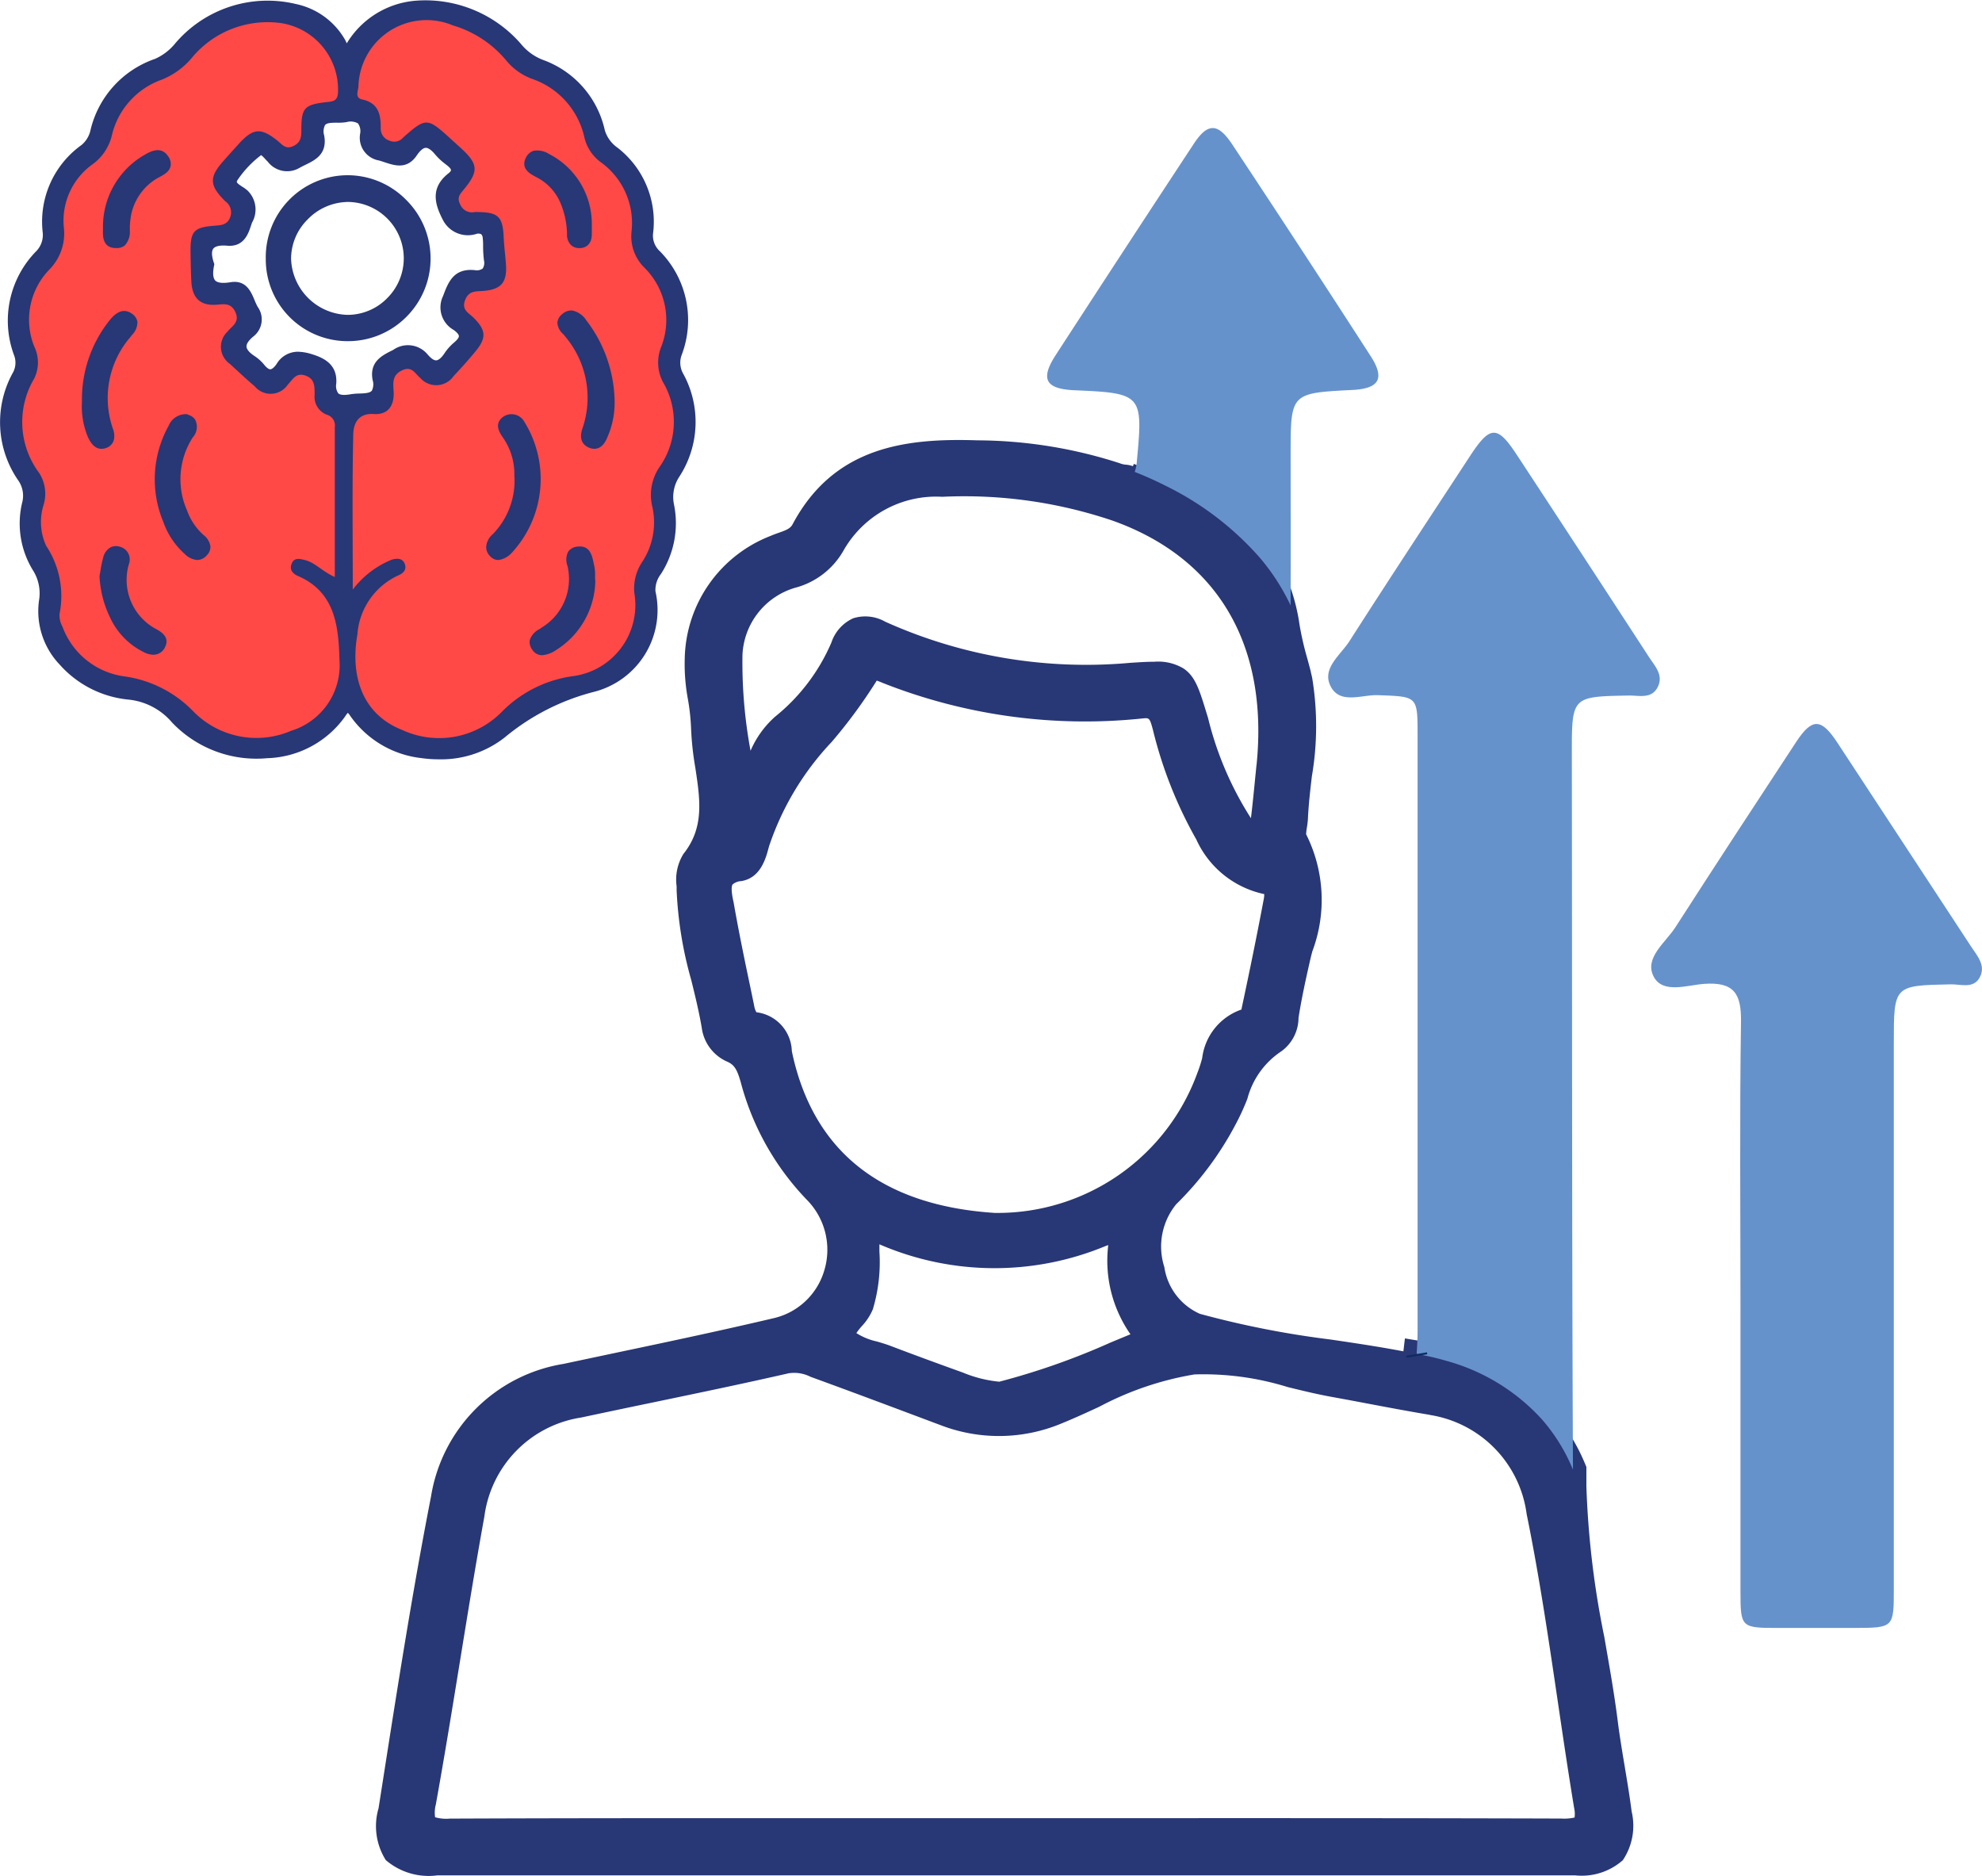 <svg xmlns="http://www.w3.org/2000/svg" width="68.817" height="65.115" viewBox="0 0 68.817 65.115"><g transform="translate(0 0)"><g transform="translate(0 0)"><path d="M-3061.3-3406.134c-.067-.527-.156-1.054-.241-1.565s-.177-1.057-.243-1.583c-.122-.974-.3-1.952-.463-2.9a31.087,31.087,0,0,1-.624-5.23q0-.294,0-.588v-.093l-.036-.086a6.734,6.734,0,0,0-1.167-1.884l-.616-.7-.11.53a5.075,5.075,0,0,0-2.409-1.441.276.276,0,0,1-.043-.013.51.51,0,0,1-.006-.092l0-.346-.332-.1a9.354,9.354,0,0,0-1.1-.251l-.482-.08-.053.449c-.845-.162-1.706-.289-2.539-.412a32.351,32.351,0,0,1-4.526-.89,2.11,2.11,0,0,1-1.235-1.625,2.32,2.32,0,0,1,.413-2.181,11.15,11.15,0,0,0,2.043-2.735,8.131,8.131,0,0,0,.428-.928,2.837,2.837,0,0,1,1.181-1.647,1.444,1.444,0,0,0,.594-1.157l.012-.077c.1-.625.237-1.247.368-1.827.031-.136.063-.272.1-.408a5.075,5.075,0,0,0-.216-4.064,1.768,1.768,0,0,1,.027-.236,2.859,2.859,0,0,0,.036-.308c.022-.485.08-.987.137-1.472a10.3,10.3,0,0,0,.011-3.406c-.013-.067-.029-.133-.046-.2l0-.013c-.04-.157-.082-.311-.123-.463a10.562,10.562,0,0,1-.271-1.177,6.779,6.779,0,0,0-.444-1.631,3.766,3.766,0,0,0-.572-.994l-.823-.975v.55l-.052-.044a12.963,12.963,0,0,0-2.193-1.613,1.879,1.879,0,0,0-.448-.152l-.116-.03-.007-.061-.224-.113-.043-.023a.674.674,0,0,0-.4-.328l-.431-.169-.032.08a.891.891,0,0,0-.259-.054.718.718,0,0,1-.2-.05,16.261,16.261,0,0,0-4.943-.794c-2.483-.081-4.979.217-6.415,2.916-.079.148-.225.205-.5.3-.084.03-.171.061-.259.1a4.663,4.663,0,0,0-2.985,4.255,6.627,6.627,0,0,0,.111,1.421,7.5,7.5,0,0,1,.108.991,10.528,10.528,0,0,0,.147,1.376c.17,1.119.318,2.085-.412,3a1.7,1.7,0,0,0-.236,1.125c0,.047,0,.093,0,.136a13.527,13.527,0,0,0,.509,3.121c.14.57.285,1.159.377,1.737a1.5,1.5,0,0,0,.887,1.1c.248.111.337.3.455.711a9.3,9.3,0,0,0,2.287,4.07,2.47,2.47,0,0,1,.617,2.442,2.392,2.392,0,0,1-1.771,1.677c-1.765.415-3.571.8-5.318,1.167q-.985.208-1.971.418a5.557,5.557,0,0,0-4.6,4.607c-.636,3.249-1.156,6.573-1.659,9.786l-.162,1.033a2.207,2.207,0,0,0,.251,1.8,2.282,2.282,0,0,0,1.79.53q9.825,0,19.652,0h19.852a2.154,2.154,0,0,0,1.657-.526A2.143,2.143,0,0,0-3061.3-3406.134Zm-13.025-36.332-.045.45c-.045.46-.092.936-.148,1.4l-.005-.007a11.5,11.5,0,0,1-1.485-3.476l-.035-.113c-.26-.852-.4-1.321-.813-1.6a1.717,1.717,0,0,0-1.013-.236c-.245,0-.521.018-.837.038a16.984,16.984,0,0,1-8.507-1.426,1.4,1.4,0,0,0-1.114-.121,1.412,1.412,0,0,0-.756.838,6.68,6.68,0,0,1-1.952,2.575,3.323,3.323,0,0,0-.858,1.19v-.007a16.78,16.78,0,0,1-.28-3.321,2.548,2.548,0,0,1,1.911-2.356,2.728,2.728,0,0,0,1.6-1.274,3.694,3.694,0,0,1,3.427-1.862,16.066,16.066,0,0,1,5.908.826C-3075.681-3449.652-3073.9-3446.641-3074.323-3442.466Zm-18.192,4.151a.507.507,0,0,1,.3-.117c.678-.107.858-.8.955-1.165l.012-.043a9.775,9.775,0,0,1,2.176-3.624,17.784,17.784,0,0,0,1.564-2.129c.044.014.1.038.145.055l.07.029a19.1,19.1,0,0,0,9.02,1.229c.223-.022.241-.024.352.39a14.852,14.852,0,0,0,1.508,3.812,3.349,3.349,0,0,0,2.316,1.888.416.416,0,0,1,.043.009.927.927,0,0,1-.022.2c-.237,1.26-.5,2.54-.765,3.777l0,.013c0,.006,0,.01,0,.016a2.046,2.046,0,0,0-1.368,1.688,4.369,4.369,0,0,1-.168.517,7.377,7.377,0,0,1-7.038,4.857h0c-3.889-.254-6.248-2.094-7.01-5.467h0c-.011-.05-.021-.1-.032-.151a1.4,1.4,0,0,0-1.23-1.348.666.666,0,0,1-.077-.225q-.073-.357-.148-.715c-.2-.945-.4-1.922-.568-2.884C-3092.528-3437.9-3092.584-3438.217-3092.515-3438.315Zm24.22,18.418a4.015,4.015,0,0,1,3.352,3.44c.437,2.139.762,4.346,1.077,6.48.18,1.22.366,2.482.571,3.72a.94.94,0,0,1,.016.334,1.612,1.612,0,0,1-.459.036c-5.084-.016-10.252-.015-15.251-.013h-4.1l-3.846,0c-5.049,0-10.27-.006-15.4.015a1.406,1.406,0,0,1-.508-.047,1.1,1.1,0,0,1,.025-.44c.3-1.661.575-3.354.841-4.99s.544-3.35.846-5.017a4,4,0,0,1,3.359-3.43q1.274-.272,2.551-.536c1.526-.318,3.105-.646,4.653-1a1.249,1.249,0,0,1,.761.122l.025.009c1.412.514,2.845,1.052,4.23,1.572l.241.09a5.633,5.633,0,0,0,4.22-.052c.438-.178.877-.38,1.3-.575a10.837,10.837,0,0,1,3.311-1.126,9.86,9.86,0,0,1,3.239.438c.5.122,1.009.247,1.517.339q.643.117,1.285.239C-3069.739-3420.156-3069.014-3420.02-3068.295-3419.9Zm-19.34-3.7a5.684,5.684,0,0,0,.219-1.975v-.15h0c0-.038,0-.07,0-.1l.032.013a10.059,10.059,0,0,0,7.819.047l.092-.034c0,.008,0,.016,0,.024a4.46,4.46,0,0,0,.774,3.073c-.229.094-.458.189-.687.284a24.716,24.716,0,0,1-3.868,1.362,4.366,4.366,0,0,1-1.266-.318c-.964-.346-1.763-.641-2.514-.927-.154-.058-.316-.106-.473-.152a2.163,2.163,0,0,1-.709-.291,2.411,2.411,0,0,1,.18-.231A1.984,1.984,0,0,0-3087.635-3423.593Z" transform="translate(3117.952 3469.021)" fill="#283775"></path><path d="M-2869.712-3549.111c-2.144.109-2.144.109-2.144,2.248,0,1.6.005,3.192,0,4.789,0,.149,0,.3,0,.446a7.447,7.447,0,0,0-1.068-1.657,10.492,10.492,0,0,0-3.273-2.5c-.407-.206-.777-.365-1.073-.481a1.34,1.34,0,0,0,.074-.365c.219-2.319.186-2.369-2.152-2.469-1.014-.043-1.21-.381-.667-1.219q2.388-3.68,4.8-7.343c.478-.725.834-.725,1.33.024q2.423,3.657,4.8,7.34C-2868.57-3549.51-2868.778-3549.157-2869.712-3549.111Z" transform="translate(2916.668 3562.649)" fill="#6692cc"></path><path d="M-2774.754-3447.277c-.22.4-.644.267-.994.274-1.978.035-1.979.031-1.977,2.027.011,8.282,0,16.565.039,24.848a6.262,6.262,0,0,0-1.085-1.754,6.966,6.966,0,0,0-3.3-2.021,8.839,8.839,0,0,0-1.04-.239c0-.016,0-.032,0-.05.018-.265.03-.531.03-.8q0-10.327,0-20.652c0-1.351-.011-1.32-1.373-1.372-.563-.022-1.324.333-1.649-.314-.312-.618.351-1.083.658-1.564,1.379-2.156,2.789-4.292,4.19-6.432.69-1.054.942-1.065,1.612-.045q2.3,3.5,4.582,7.009C-2774.85-3448.033-2774.518-3447.71-2774.754-3447.277Z" transform="translate(2832.301 3471.15)" fill="#6692cc"></path><path d="M-2666.6-3349.869c-.217.393-.657.225-1,.232-1.977.041-1.978.033-1.978,2.041q0,9.472,0,18.944c0,1.353,0,1.355-1.389,1.359q-1.3,0-2.593,0c-1.335,0-1.341-.005-1.342-1.3q0-4.935,0-9.871c0-3.291-.031-6.582.018-9.872.014-.975-.24-1.393-1.282-1.317-.588.042-1.439.358-1.754-.261-.327-.643.419-1.175.763-1.711,1.382-2.151,2.784-4.289,4.188-6.426.552-.84.869-.831,1.429.02q2.325,3.538,4.644,7.079C-2666.679-3350.624-2666.367-3350.284-2666.6-3349.869Z" transform="translate(2735.333 3383.81)" fill="#6692cc"></path><path d="M-3217.528-3598c1.359-2.42,4.593-1.7,5.877-.11a1.981,1.981,0,0,0,.827.6,3.216,3.216,0,0,1,2.058,2.335,1.285,1.285,0,0,0,.493.689,3.094,3.094,0,0,1,1.176,2.867.889.889,0,0,0,.284.725,3.241,3.241,0,0,1,.722,3.438.927.927,0,0,0,.063.779,3.324,3.324,0,0,1-.134,3.423,1.432,1.432,0,0,0-.2,1.093,3.085,3.085,0,0,1-.437,2.281,1.061,1.061,0,0,0-.213.7,2.791,2.791,0,0,1-2.015,3.323,8.051,8.051,0,0,0-3.164,1.617,3.714,3.714,0,0,1-5.127-.713c-.177-.27-.277-.245-.441.009-1.176,1.809-4.331,1.838-5.763.2a2.427,2.427,0,0,0-1.644-.853,3.526,3.526,0,0,1-2.266-1.168,2.527,2.527,0,0,1-.667-2.136,1.65,1.65,0,0,0-.232-1.1,2.943,2.943,0,0,1-.365-2.23,1.085,1.085,0,0,0-.141-.885,3.391,3.391,0,0,1-.179-3.623.879.879,0,0,0,.033-.723,3.285,3.285,0,0,1,.739-3.439.96.96,0,0,0,.267-.792,3.114,3.114,0,0,1,1.287-2.879,1.086,1.086,0,0,0,.376-.627,3.314,3.314,0,0,1,2.137-2.341,2.035,2.035,0,0,0,.769-.586,4.045,4.045,0,0,1,4.031-1.315,2.408,2.408,0,0,1,1.6,1.148C-3217.714-3598.188-3217.7-3598.028-3217.528-3598Zm-4.82,7.461c-.116.588.047.889.742.772.545-.093.6.441.788.776a.6.6,0,0,1-.113.832c-.422.35-.379.644.061.932a1.315,1.315,0,0,1,.3.272c.254.316.475.257.679-.046.274-.407.616-.411,1.06-.277.467.141.775.352.738.866-.041.553.276.6.689.528s1.027.12.88-.67c-.1-.527.251-.694.635-.883s.7-.236.988.107c.317.384.58.362.85-.043a1.586,1.586,0,0,1,.309-.344c.3-.248.281-.453-.033-.677a.754.754,0,0,1-.312-.995c.177-.469.324-.859.937-.795.345.037.548-.116.491-.512-.035-.247-.022-.5-.041-.751a.294.294,0,0,0-.383-.308c-.411.057-.773.078-1.022-.4-.281-.543-.383-.994.157-1.419.234-.184.152-.356-.048-.515a2.438,2.438,0,0,1-.386-.349c-.321-.4-.6-.4-.893.035-.324.48-.738.225-1.142.114a.645.645,0,0,1-.543-.758c.051-.507-.206-.657-.658-.576-.4.073-1.04-.162-.9.647.114.646-.4.737-.789.964s-.65.045-.922-.205c-.121-.111-.274-.352-.415-.239a3.879,3.879,0,0,0-.868.917c-.182.29.209.406.371.555.376.346.2.693.081,1.062-.109.331-.238.624-.663.588C-3222.326-3591.4-3222.555-3591.146-3222.347-3590.544Z" transform="translate(3229.613 3599.727)" fill="#283775"></path><path d="M-3215.723-3574.708a4.294,4.294,0,0,1-.613-.044,3.485,3.485,0,0,1-2.453-1.457.581.581,0,0,0-.088-.112.673.673,0,0,0-.092.121,3.443,3.443,0,0,1-2.71,1.453,4.045,4.045,0,0,1-3.3-1.237,2.282,2.282,0,0,0-1.545-.8,3.668,3.668,0,0,1-2.364-1.218,2.686,2.686,0,0,1-.706-2.262,1.49,1.49,0,0,0-.213-1,3.1,3.1,0,0,1-.381-2.345.929.929,0,0,0-.122-.765,3.546,3.546,0,0,1-.185-3.779.724.724,0,0,0,.022-.6,3.438,3.438,0,0,1,.773-3.592.807.807,0,0,0,.226-.672,3.268,3.268,0,0,1,1.346-3.015.93.93,0,0,0,.321-.545,3.458,3.458,0,0,1,2.232-2.447,1.882,1.882,0,0,0,.71-.546,4.209,4.209,0,0,1,4.177-1.361,2.572,2.572,0,0,1,1.7,1.219.879.879,0,0,1,.054.107l.019.041a3.084,3.084,0,0,1,2.444-1.484,4.393,4.393,0,0,1,3.6,1.5,1.831,1.831,0,0,0,.765.557,3.368,3.368,0,0,1,2.151,2.445,1.142,1.142,0,0,0,.443.606,3.25,3.25,0,0,1,1.229,3,.739.739,0,0,0,.246.6,3.4,3.4,0,0,1,.751,3.593.772.772,0,0,0,.055.656,3.48,3.48,0,0,1-.139,3.574,1.282,1.282,0,0,0-.179.983,3.254,3.254,0,0,1-.458,2.393.9.9,0,0,0-.19.6,2.931,2.931,0,0,1-2.128,3.489,7.9,7.9,0,0,0-3.106,1.585A3.579,3.579,0,0,1-3215.723-3574.708Zm-3.155-1.933c.156,0,.264.132.349.262a3.176,3.176,0,0,0,2.238,1.32,3.449,3.449,0,0,0,2.659-.639,8.192,8.192,0,0,1,3.222-1.648,2.646,2.646,0,0,0,1.9-3.157,1.219,1.219,0,0,1,.236-.8,2.912,2.912,0,0,0,.417-2.168,1.584,1.584,0,0,1,.218-1.2,3.186,3.186,0,0,0,.128-3.272,1.087,1.087,0,0,1-.071-.9,3.073,3.073,0,0,0-.693-3.283,1.039,1.039,0,0,1-.321-.847,2.919,2.919,0,0,0-1.122-2.729,1.435,1.435,0,0,1-.543-.773,3.072,3.072,0,0,0-1.965-2.226,2.128,2.128,0,0,1-.889-.649,4.067,4.067,0,0,0-3.333-1.387,2.794,2.794,0,0,0-2.287,1.475l-.052.092-.1-.014a.42.42,0,0,1-.33-.292.618.618,0,0,0-.035-.071,2.246,2.246,0,0,0-1.5-1.078,3.87,3.87,0,0,0-3.884,1.27,2.191,2.191,0,0,1-.827.625,3.162,3.162,0,0,0-2.042,2.236,1.246,1.246,0,0,1-.43.71,2.974,2.974,0,0,0-1.228,2.742,1.108,1.108,0,0,1-.308.911,3.146,3.146,0,0,0-.7,3.286,1.044,1.044,0,0,1-.043.843,3.253,3.253,0,0,0,.172,3.467,1.235,1.235,0,0,1,.161,1.007,2.8,2.8,0,0,0,.349,2.115,1.805,1.805,0,0,1,.251,1.2,2.357,2.357,0,0,0,.628,2.01,3.367,3.367,0,0,0,2.169,1.118,2.577,2.577,0,0,1,1.743.906,3.728,3.728,0,0,0,3.044,1.131,3.136,3.136,0,0,0,2.471-1.313c.092-.141.2-.271.353-.271Zm-.126-10.407a.6.6,0,0,1-.415-.135.678.678,0,0,1-.171-.586c.027-.368-.143-.56-.628-.706-.461-.139-.685-.085-.887.215a.609.609,0,0,1-.461.325.588.588,0,0,1-.468-.268,1.151,1.151,0,0,0-.263-.24.776.776,0,0,1-.424-.573.76.76,0,0,1,.35-.608.438.438,0,0,0,.077-.635,2.5,2.5,0,0,1-.125-.267c-.133-.318-.216-.482-.5-.433a.862.862,0,0,1-.8-.148.867.867,0,0,1-.133-.767.783.783,0,0,1,.042-.748.808.808,0,0,1,.755-.22c.287.024.383-.122.5-.482l.038-.11c.121-.348.177-.556-.075-.788a1.1,1.1,0,0,0-.13-.092c-.158-.1-.486-.311-.267-.66a3.926,3.926,0,0,1,.9-.955c.224-.18.44.056.544.17.026.028.05.055.073.076.283.26.457.348.739.185.077-.044.157-.083.234-.121.363-.177.549-.288.48-.681a.736.736,0,0,1,.1-.618.809.809,0,0,1,.656-.194,1.675,1.675,0,0,0,.271-.015.754.754,0,0,1,.669.121.712.712,0,0,1,.171.623.5.5,0,0,0,.429.593c.07.019.139.042.209.065.368.123.568.173.763-.116a.745.745,0,0,1,.553-.4.747.747,0,0,1,.589.354,2,2,0,0,0,.318.29l.044.035a.538.538,0,0,1,.249.409.452.452,0,0,1-.2.351c-.447.352-.385.7-.115,1.226.2.385.458.379.863.322a.5.5,0,0,1,.395.084.5.5,0,0,1,.165.366c.008.1.01.206.012.305a3.734,3.734,0,0,0,.027.436.616.616,0,0,1-.129.54.614.614,0,0,1-.533.149c-.473-.05-.585.19-.775.7a.6.6,0,0,0,.257.813.613.613,0,0,1,.313.457.6.6,0,0,1-.271.467,1.429,1.429,0,0,0-.279.31.716.716,0,0,1-.53.387.717.717,0,0,1-.569-.331c-.2-.238-.413-.256-.8-.066-.415.2-.623.325-.551.714a.74.74,0,0,1-.09.618.83.83,0,0,1-.661.215,1.963,1.963,0,0,0-.255.02A1.666,1.666,0,0,1-3219-3587.049Zm-1.61-1.81a1.7,1.7,0,0,1,.486.085c.42.127.9.358.848,1.026a.444.444,0,0,0,.07.333c.067.061.21.071.437.031a2.188,2.188,0,0,1,.3-.024c.177-.006.361-.013.429-.1a.489.489,0,0,0,.027-.367c-.118-.639.323-.855.712-1.046a.885.885,0,0,1,1.185.143c.085.1.208.225.313.218s.214-.138.287-.248a1.755,1.755,0,0,1,.34-.378c.1-.085.16-.162.158-.216s-.067-.132-.182-.214a.9.9,0,0,1-.368-1.176c.18-.478.365-.972,1.1-.9a.353.353,0,0,0,.276-.055.358.358,0,0,0,.045-.28,4.048,4.048,0,0,1-.03-.472c0-.1,0-.195-.012-.29a.219.219,0,0,0-.05-.147.221.221,0,0,0-.156-.018.974.974,0,0,1-1.182-.488c-.277-.538-.445-1.105.2-1.613.052-.041.083-.081.083-.107s-.01-.067-.132-.165l-.044-.035a2.261,2.261,0,0,1-.366-.338c-.09-.111-.224-.242-.334-.238s-.23.145-.309.262c-.337.5-.771.354-1.12.238-.064-.021-.129-.043-.193-.061a.8.8,0,0,1-.656-.924.467.467,0,0,0-.073-.363.517.517,0,0,0-.4-.044,1.879,1.879,0,0,1-.325.02c-.173,0-.352,0-.419.082a.485.485,0,0,0-.029.364c.113.642-.31.849-.65,1.015-.076.037-.147.072-.215.111a.848.848,0,0,1-1.1-.225c-.029-.027-.06-.06-.092-.095a.89.89,0,0,0-.133-.127,3.62,3.62,0,0,0-.821.868c-.04.064-.055.087.172.233a1.257,1.257,0,0,1,.173.125.917.917,0,0,1,.159,1.119c-.012.035-.024.07-.036.106-.092.278-.245.743-.823.694-.248-.021-.415.014-.483.1s-.062.259.02.5l.014.04-.008.041c-.053.269-.039.447.042.53.1.1.339.089.521.058.542-.092.715.319.841.62a2.252,2.252,0,0,0,.108.233.746.746,0,0,1-.149,1.029c-.112.093-.244.229-.238.352s.158.249.284.331a1.477,1.477,0,0,1,.335.305c.081.1.159.156.212.152s.136-.069.216-.188A.858.858,0,0,1-3220.615-3588.858Z" transform="translate(3230.955 3601.069)" fill="#283775"></path><path d="M-3212.525-3571.45A2.379,2.379,0,0,1-3214.2-3569a3.06,3.06,0,0,1-3.386-.658,4.114,4.114,0,0,0-2.4-1.228,2.67,2.67,0,0,1-2.158-1.728.8.8,0,0,1-.1-.447,3.155,3.155,0,0,0-.465-2.359,1.972,1.972,0,0,1-.09-1.42,1.335,1.335,0,0,0-.153-1.109,2.95,2.95,0,0,1-.174-3.275,1.264,1.264,0,0,0,0-1.121,2.5,2.5,0,0,1,.547-2.686,1.784,1.784,0,0,0,.481-1.466,2.407,2.407,0,0,1,1-2.169,1.734,1.734,0,0,0,.665-.981,2.708,2.708,0,0,1,1.731-1.954,2.65,2.65,0,0,0,1.022-.726,3.413,3.413,0,0,1,3.146-1.237,2.337,2.337,0,0,1,1.957,2.426c-.021.274-.174.29-.382.313-.787.086-.89.2-.89.958,0,.241-.007.438-.277.568s-.389-.054-.546-.18c-.584-.471-.853-.448-1.367.124-.168.187-.337.371-.5.558-.517.573-.514.862.049,1.416a.468.468,0,0,1,.169.555c-.093.249-.285.274-.509.291-.763.054-.88.187-.866.962.006.328.01.657.028.985.031.521.264.829.839.8.252-.012.528-.1.69.255s-.125.487-.277.679a.723.723,0,0,0,.085,1.118c.286.26.566.527.861.776a.718.718,0,0,0,1.156-.063c.169-.169.273-.425.611-.306s.31.4.315.661a.667.667,0,0,0,.418.695.385.385,0,0,1,.282.435c0,1.7,0,3.4,0,5.2-.431-.187-.672-.495-1.032-.586-.172-.043-.368-.1-.458.107s0,.354.223.45C-3212.662-3573.805-3212.557-3572.6-3212.525-3571.45Z" transform="translate(3224.312 3594.369)" fill="#fe4947"></path><path d="M-3102.224-3578.427a1.725,1.725,0,0,0-.245,1.383,2.494,2.494,0,0,1-.371,1.935,1.667,1.667,0,0,0-.257,1.043,2.49,2.49,0,0,1-2.164,2.9,4.277,4.277,0,0,0-2.453,1.252,3.051,3.051,0,0,1-3.447.609c-1.279-.5-1.826-1.728-1.549-3.322a2.444,2.444,0,0,1,1.419-2.041c.174-.074.3-.2.224-.4s-.262-.2-.443-.149a3.209,3.209,0,0,0-1.362,1.042c0-1.92-.022-3.655.017-5.388.007-.352.154-.744.711-.707.5.032.72-.294.691-.787-.017-.289-.06-.568.3-.733.34-.159.447.126.624.266a.735.735,0,0,0,1.162-.069q.38-.4.733-.823c.413-.493.4-.755-.045-1.2-.166-.166-.425-.265-.292-.611.123-.319.356-.3.606-.315.645-.047.857-.291.812-.929-.022-.308-.064-.615-.078-.924-.031-.724-.183-.879-.894-.887a.659.659,0,0,0-.116,0,.443.443,0,0,1-.507-.279c-.118-.231.009-.354.133-.506.527-.637.5-.886-.113-1.445l-.386-.351c-.772-.7-.825-.7-1.608-.007a.4.4,0,0,1-.465.113.435.435,0,0,1-.314-.435c.006-.481-.083-.88-.648-1-.243-.054-.15-.264-.126-.433a2.366,2.366,0,0,1,3.286-2.135,3.8,3.8,0,0,1,1.857,1.229,2.1,2.1,0,0,0,.883.624,2.785,2.785,0,0,1,1.817,2.024,1.492,1.492,0,0,0,.549.854,2.6,2.6,0,0,1,1.091,2.418,1.525,1.525,0,0,0,.446,1.259,2.553,2.553,0,0,1,.59,2.733,1.461,1.461,0,0,0,.05,1.232A2.715,2.715,0,0,1-3102.224-3578.427Z" transform="translate(3125.12 3594.644)" fill="#fe4947"></path><g transform="translate(16.881 14.364)"><path d="M-3065.668-3459.037a2.356,2.356,0,0,0-.425-1.409c-.113-.167-.236-.343-.028-.5s.38-.033.53.151a3.628,3.628,0,0,1-.45,4.356c-.154.127-.33.275-.5.106s-.1-.376.076-.549A2.824,2.824,0,0,0-3065.668-3459.037Z" transform="translate(3066.802 3461.181)" fill="#283775"></path><path d="M-3067.728-3457.452a.379.379,0,0,1-.27-.121.454.454,0,0,1-.149-.328.633.633,0,0,1,.225-.443,2.654,2.654,0,0,0,.754-2.043v-.008a2.211,2.211,0,0,0-.4-1.313c-.113-.167-.316-.467.006-.712a.508.508,0,0,1,.745.177,3.768,3.768,0,0,1-.472,4.573A.761.761,0,0,1-3067.728-3457.452Zm.871-2.93a2.973,2.973,0,0,1-.847,2.26.363.363,0,0,0-.132.221.142.142,0,0,0,.055.106c.052.051.09.054.291-.111a3.465,3.465,0,0,0,.433-4.141c-.174-.215-.233-.188-.314-.126-.066.051-.088.068.058.284A2.537,2.537,0,0,1-3066.856-3460.382Z" transform="translate(3068.146 3462.53)" fill="#283775"></path></g><g transform="translate(19.354 10.791)"><path d="M-3041.112-3492.477a2.812,2.812,0,0,1-.241,1.177c-.08.184-.209.363-.438.266-.211-.09-.209-.276-.134-.489a3.436,3.436,0,0,0-.613-3.3c-.125-.176-.409-.347-.142-.574s.451-.014.619.194A4.63,4.63,0,0,1-3041.112-3492.477Z" transform="translate(3042.945 3495.645)" fill="#283775"></path><path d="M-3043.01-3492.2a.477.477,0,0,1-.186-.041c-.183-.078-.37-.26-.219-.684a3.286,3.286,0,0,0-.593-3.159,1.136,1.136,0,0,0-.083-.1.56.56,0,0,1-.2-.4.418.418,0,0,1,.164-.289.47.47,0,0,1,.354-.128.773.773,0,0,1,.487.342,4.73,4.73,0,0,1,.982,2.814v.008a2.98,2.98,0,0,1-.254,1.242C-3042.688-3492.276-3042.863-3492.2-3043.01-3492.2Zm-.8-4.484a.179.179,0,0,0-.113.055c-.04.034-.055.06-.056.072,0,.035.07.115.117.167a1.334,1.334,0,0,1,.106.127,3.577,3.577,0,0,1,.633,3.444c-.084.237-.011.268.048.293s.13.055.234-.185a2.67,2.67,0,0,0,.228-1.109,4.432,4.432,0,0,0-.913-2.635c-.053-.066-.177-.219-.274-.228Z" transform="translate(3044.29 3496.99)" fill="#283775"></path></g><g transform="translate(18.388 18.968)"><path d="M-3050.134-3415.561a2.748,2.748,0,0,1-1.287,2.244c-.2.123-.458.268-.617.035-.2-.287.084-.407.3-.56a2.131,2.131,0,0,0,.973-2.179c-.035-.225-.189-.553.2-.6.342-.043.341.3.4.528A3.094,3.094,0,0,1-3050.134-3415.561Z" transform="translate(3052.26 3416.781)" fill="#283775"></path><path d="M-3053.169-3414.35a.4.4,0,0,1-.342-.191.441.441,0,0,1-.087-.334.654.654,0,0,1,.335-.38l.086-.059a1.97,1.97,0,0,0,.91-2.029c0-.034-.014-.071-.022-.109a.615.615,0,0,1,.029-.5.44.44,0,0,1,.325-.169c.428-.054.5.327.546.531.008.039.016.077.024.112a1.505,1.505,0,0,1,.035.362c0,.061,0,.128.007.2v.021a2.894,2.894,0,0,1-1.359,2.364A1,1,0,0,1-3053.169-3414.35Zm1.313-3.468-.041,0a.168.168,0,0,0-.108.04c-.029.04,0,.168.019.253.01.045.02.089.026.13a2.284,2.284,0,0,1-1.036,2.329c-.031.022-.062.044-.094.065-.085.058-.193.129-.2.181a.158.158,0,0,0,.038.1c.046.067.108.107.406-.079a2.6,2.6,0,0,0,1.213-2.114c0-.074-.005-.141-.007-.2a1.255,1.255,0,0,0-.024-.289c-.01-.04-.02-.084-.028-.129C-3051.742-3417.768-3051.775-3417.818-3051.856-3417.818Z" transform="translate(3053.604 3418.129)" fill="#283775"></path></g><g transform="translate(18.203 5.218)"><path d="M-3051.841-3546.782c0,.1,0,.192,0,.289,0,.171-.056.312-.244.328-.22.019-.3-.12-.307-.323a3.055,3.055,0,0,0-.229-1.122,1.945,1.945,0,0,0-.916-1c-.183-.1-.432-.206-.3-.467.141-.276.393-.167.6-.06A2.59,2.59,0,0,1-3051.841-3546.782Z" transform="translate(3054.031 3549.403)" fill="#283775"></path><path d="M-3053.487-3547.35a.405.405,0,0,1-.279-.1.5.5,0,0,1-.144-.378,2.892,2.892,0,0,0-.218-1.065,1.783,1.783,0,0,0-.845-.918l-.035-.019c-.17-.089-.523-.275-.33-.656a.45.45,0,0,1,.262-.239.756.756,0,0,1,.548.112,2.726,2.726,0,0,1,1.479,2.48v.3c0,.407-.269.474-.386.484Zm-1.456-3.083a.13.13,0,0,0-.038,0c-.011,0-.044.014-.08.084s-.042.114.2.239l.037.02a2.112,2.112,0,0,1,.986,1.074,3.214,3.214,0,0,1,.242,1.179.225.225,0,0,0,.041.152.136.136,0,0,0,.1.018c.046,0,.1-.009.1-.171,0-.067,0-.133,0-.2v-.085a2.437,2.437,0,0,0-1.311-2.217A.743.743,0,0,0-3054.943-3550.433Z" transform="translate(3055.394 3550.744)" fill="#283775"></path></g><g transform="translate(5.378 14.378)"><path d="M-3176.656-3460.893c.032.018.142.043.185.111.111.174.006.324-.089.476a2.843,2.843,0,0,0-.2,2.658,2.261,2.261,0,0,0,.605.9c.148.133.293.294.112.49s-.386.092-.553-.058a2.532,2.532,0,0,1-.7-1.048,3.7,3.7,0,0,1,.161-3.179C-3177.044-3460.7-3176.952-3460.892-3176.656-3460.893Z" transform="translate(3177.732 3461.049)" fill="#283775"></path><path d="M-3177.61-3457.332a.687.687,0,0,1-.441-.213,2.682,2.682,0,0,1-.741-1.112,3.829,3.829,0,0,1,.171-3.307l.012-.021a.648.648,0,0,1,.6-.41h.042l.033.019.019.007a.436.436,0,0,1,.224.157.544.544,0,0,1-.077.624l-.012.019a2.68,2.68,0,0,0-.186,2.52,2.1,2.1,0,0,0,.563.843.607.607,0,0,1,.248.405.417.417,0,0,1-.125.306A.447.447,0,0,1-3177.61-3457.332Zm-.426-4.751c-.159.01-.214.095-.3.25l-.013.022a3.535,3.535,0,0,0-.149,3.051,2.366,2.366,0,0,0,.656.984c.217.2.277.131.335.068a.136.136,0,0,0,.043-.081c0-.061-.106-.153-.145-.188a2.422,2.422,0,0,1-.646-.964,3.007,3.007,0,0,1,.213-2.8l.012-.019c.1-.16.124-.218.078-.29a.347.347,0,0,0-.074-.035Z" transform="translate(3179.083 3462.395)" fill="#283775"></path></g><g transform="translate(2.842 10.792)"><path d="M-3202.046-3492.6a4.237,4.237,0,0,1,.91-2.591c.151-.188.341-.393.58-.221.268.194.06.392-.081.585a3.42,3.42,0,0,0-.643,3.313c.069.192.1.411-.138.494s-.341-.112-.431-.291A2.961,2.961,0,0,1-3202.046-3492.6Z" transform="translate(3202.202 3495.628)" fill="#283775"></path><path d="M-3202.869-3492.191c-.266,0-.4-.271-.464-.4a2.762,2.762,0,0,1-.21-1.226l0-.131v0a4.391,4.391,0,0,1,.944-2.684c.114-.142.417-.52.792-.249a.425.425,0,0,1,.19.28.625.625,0,0,1-.185.454c-.017.023-.035.045-.051.067a3.241,3.241,0,0,0-.623,3.169.744.744,0,0,1,.051.364.409.409,0,0,1-.284.329A.473.473,0,0,1-3202.869-3492.191Zm-.366-1.755,0,.125a2.5,2.5,0,0,0,.178,1.094c.114.229.162.241.239.213s.076-.054.081-.084a.449.449,0,0,0-.037-.211,3.571,3.571,0,0,1,.663-3.456l.056-.074c.055-.073.131-.172.125-.22,0-.02-.026-.046-.065-.074-.079-.057-.151-.077-.367.192A4.084,4.084,0,0,0-3203.235-3493.946Z" transform="translate(3203.546 3496.98)" fill="#283775"></path></g><g transform="translate(3.454 18.96)"><path d="M-3196.134-3415.8c.037-.185.065-.416.131-.635.052-.173.17-.323.382-.258a.3.3,0,0,1,.21.408,2.094,2.094,0,0,0,1.049,2.452c.154.1.319.191.217.4s-.313.211-.5.128a2.375,2.375,0,0,1-1.148-1.174A3.535,3.535,0,0,1-3196.134-3415.8Z" transform="translate(3196.291 3416.861)" fill="#283775"></path><path d="M-3195.775-3414.434a.721.721,0,0,1-.29-.069,2.515,2.515,0,0,1-1.224-1.246,3.682,3.682,0,0,1-.355-1.378l0-.022,0-.022c.01-.052.02-.108.03-.167a4.173,4.173,0,0,1,.1-.483.542.542,0,0,1,.247-.338.425.425,0,0,1,.329-.024.454.454,0,0,1,.316.594,1.936,1.936,0,0,0,.98,2.284l.016.009c.146.092.418.263.259.591A.443.443,0,0,1-3195.775-3414.434Zm-1.558-2.7a3.323,3.323,0,0,0,.322,1.244,2.219,2.219,0,0,0,1.072,1.1c.224.1.274,0,.3-.053s.038-.078-.144-.192l-.016-.01a2.243,2.243,0,0,1-1.117-2.621c.04-.164-.027-.2-.1-.222a.109.109,0,0,0-.092,0,.255.255,0,0,0-.1.153,3.817,3.817,0,0,0-.1.447C-3197.314-3417.231-3197.323-3417.18-3197.333-3417.132Z" transform="translate(3197.646 3418.204)" fill="#283775"></path></g><g transform="translate(3.572 5.212)"><path d="M-3195-3546.789a2.76,2.76,0,0,1,1.311-2.331c.209-.121.485-.305.667-.033.205.307-.1.417-.32.54a2.066,2.066,0,0,0-1.017,1.585c-.015.094-.016.191-.022.287-.017.249,0,.565-.356.533C-3195.05-3546.235-3195-3546.534-3195-3546.789Z" transform="translate(3195.157 3549.45)" fill="#283775"></path><path d="M-3196.036-3547.4l-.061,0c-.409-.036-.406-.406-.4-.626,0-.035,0-.071,0-.106v-.019a2.878,2.878,0,0,1,1.388-2.451l.038-.022c.2-.119.583-.34.836.038a.44.44,0,0,1,.083.356c-.047.187-.233.285-.382.365l-.074.04a1.912,1.912,0,0,0-.94,1.475c-.009.059-.012.121-.016.187,0,.029,0,.058,0,.086l0,.065a.7.7,0,0,1-.17.517A.429.429,0,0,1-3196.036-3547.4Zm-.153-.733c0,.035,0,.071,0,.107,0,.289.027.305.12.313a.178.178,0,0,0,.12-.02c.05-.043.057-.185.064-.3l0-.07c0-.027,0-.054,0-.081a2.066,2.066,0,0,1,.019-.22,2.205,2.205,0,0,1,1.094-1.7l.081-.044c.09-.048.213-.114.226-.166a.167.167,0,0,0-.04-.108c-.068-.1-.138-.107-.42.058l-.039.023A2.59,2.59,0,0,0-3196.189-3548.132Z" transform="translate(3196.5 3550.799)" fill="#283775"></path></g><g transform="translate(9.229 6.08)"><path d="M-3140.439-3538.187a2.687,2.687,0,0,1,2.636-2.746,2.752,2.752,0,0,1,2.776,2.748,2.723,2.723,0,0,1-2.75,2.7A2.669,2.669,0,0,1-3140.439-3538.187Zm2.659-2.126a2.174,2.174,0,0,0-2.091,2.132,2.168,2.168,0,0,0,2.125,2.1,2.127,2.127,0,0,0,2.1-2.162A2.121,2.121,0,0,0-3137.78-3540.313Z" transform="translate(3140.595 3541.089)" fill="#283775"></path><path d="M-3139.09-3536.669h-.034a2.841,2.841,0,0,1-2.816-2.86h0a2.846,2.846,0,0,1,2.788-2.9,2.847,2.847,0,0,1,2.068.837,2.86,2.86,0,0,1,.866,2.067,2.859,2.859,0,0,1-.863,2.035A2.853,2.853,0,0,1-3139.09-3536.669Zm-2.539-2.862a2.5,2.5,0,0,0,2.508,2.551,2.539,2.539,0,0,0,1.823-.734,2.55,2.55,0,0,0,.77-1.814,2.553,2.553,0,0,0-.774-1.845,2.541,2.541,0,0,0-1.843-.747,2.536,2.536,0,0,0-2.483,2.589Zm2.536,2.26a2.328,2.328,0,0,1-2.278-2.25,2.233,2.233,0,0,1,.649-1.577,2.287,2.287,0,0,1,1.6-.714l0,.155,0-.155a2.269,2.269,0,0,1,2.292,2.221,2.26,2.26,0,0,1-.655,1.638,2.23,2.23,0,0,1-1.6.682Zm-.03-4.23a1.978,1.978,0,0,0-1.376.619,1.923,1.923,0,0,0-.562,1.354,2.013,2.013,0,0,0,1.967,1.946h0a1.925,1.925,0,0,0,1.379-.589,1.953,1.953,0,0,0,.566-1.415,1.959,1.959,0,0,0-1.977-1.916Z" transform="translate(3141.939 3542.433)" fill="#283775"></path></g></g><rect width="0.726" height="0.067" transform="translate(48.829 47.067) rotate(-9.406)" fill="#0f2b62"></rect></g></svg>